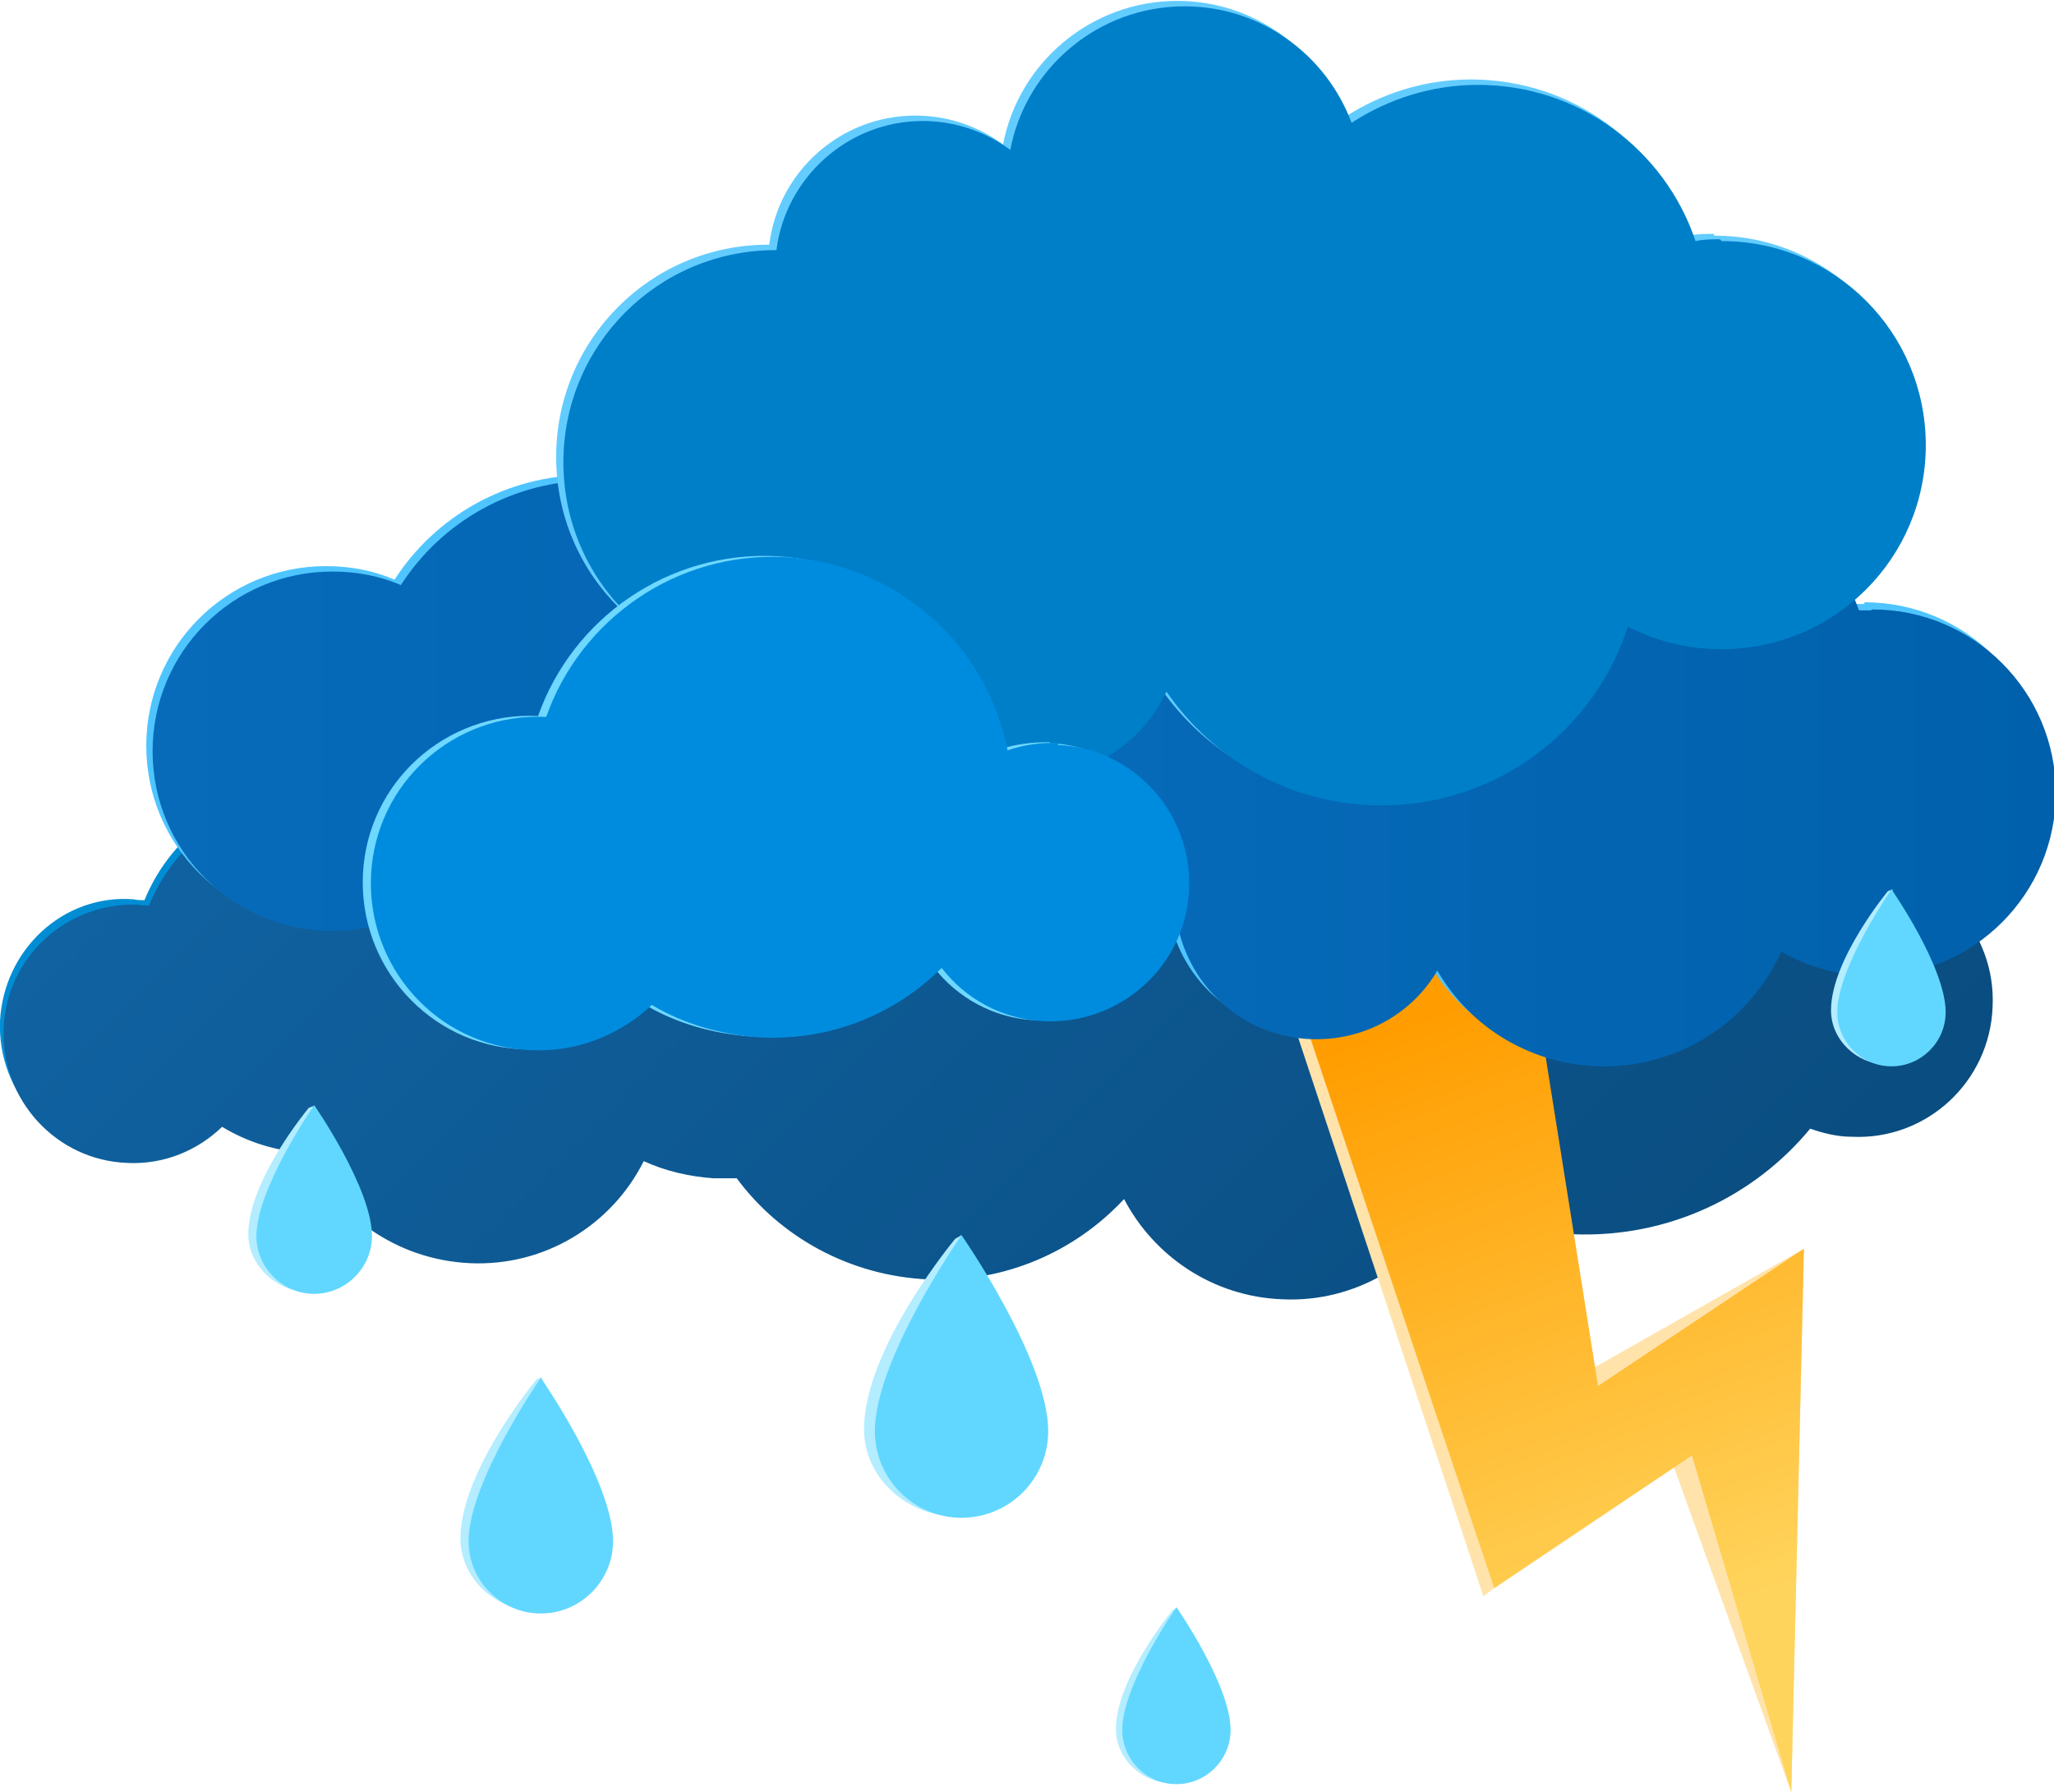 <?xml version="1.0" encoding="UTF-8"?>
<svg id="Ebene_2" data-name="Ebene 2" xmlns="http://www.w3.org/2000/svg" xmlns:xlink="http://www.w3.org/1999/xlink" viewBox="0 0 22.75 19.85">
  <defs>
    <style>
      .cls-1 {
        fill: url(#linear-gradient);
      }

      .cls-2 {
        fill: #008dd4;
      }

      .cls-3 {
        fill: #008cde;
      }

      .cls-4 {
        fill: #007fc9;
      }

      .cls-5 {
        fill: #ffe3ab;
      }

      .cls-6 {
        fill: #63ccff;
      }

      .cls-7 {
        fill: #b3edff;
      }

      .cls-8 {
        fill: #61d7ff;
      }

      .cls-9 {
        fill: #6ed8ff;
      }

      .cls-10 {
        fill: #4fc5ff;
      }

      .cls-11 {
        fill: url(#linear-gradient-3);
      }

      .cls-12 {
        fill: url(#linear-gradient-4);
      }

      .cls-13 {
        fill: url(#linear-gradient-2);
      }
    </style>
    <linearGradient id="linear-gradient" x1="6.15" y1="4.74" x2="17.58" y2="16.17" gradientUnits="userSpaceOnUse">
      <stop offset="0" stop-color="#1062a1"/>
      <stop offset="1" stop-color="#0a4d80"/>
    </linearGradient>
    <linearGradient id="linear-gradient-2" x1="1.68" y1="6.33" x2="15.61" y2="6.33" gradientUnits="userSpaceOnUse">
      <stop offset="0" stop-color="#076bba"/>
      <stop offset="1" stop-color="#0060ab"/>
    </linearGradient>
    <linearGradient id="linear-gradient-3" x1="-321.24" y1="-543.86" x2="-325.27" y2="-549.94" gradientTransform="translate(209.14 620.2) rotate(13.06)" gradientUnits="userSpaceOnUse">
      <stop offset="0" stop-color="#ffd45c"/>
      <stop offset="1" stop-color="#ff9d00"/>
    </linearGradient>
    <linearGradient id="linear-gradient-4" x1="11.31" y1="8.21" x2="22.75" y2="8.21" xlink:href="#linear-gradient-2"/>
  </defs>
  <g id="_ŽÓť_4" data-name="—ŽÓť_4">
    <g>
      <g>
        <path class="cls-2" d="M20.6,9.49c-.19-.67-.59-1.25-1.14-1.66,.14-.37,.22-.76,.24-1.17,.09-2.1-1.54-3.88-3.64-3.96-1.61-.07-3.02,.87-3.64,2.25-.11-.01-.22-.03-.33-.03-1.33-.06-2.53,.56-3.27,1.55-.21-.08-.43-.13-.67-.14-1.14-.05-2.11,.84-2.16,1.98,0,.19,.01,.37,.05,.55-.42,.07-.77,.32-.99,.67-.35-.46-.89-.78-1.52-.8-.87-.04-1.62,.48-1.93,1.24-.04,0-.08,0-.12-.01C.7,9.9,.04,10.52,0,11.31c-.03,.79,.58,1.46,1.37,1.49,.41,.02,.78-.14,1.05-.4,.28,.17,.6,.27,.94,.29,.31,.69,.99,1.18,1.8,1.22,.84,.04,1.58-.43,1.93-1.13,.24,.11,.5,.17,.77,.19,.09,0,.17,0,.26,0,.48,.65,1.25,1.08,2.12,1.12,.85,.04,1.63-.31,2.17-.89,.33,.63,.98,1.08,1.75,1.11,.81,.04,1.54-.41,1.9-1.08,.4,.21,.85,.33,1.33,.35,1.05,.04,2-.42,2.62-1.17,.14,.05,.3,.09,.46,.09,.83,.04,1.53-.61,1.56-1.44,.04-.83-.6-1.52-1.43-1.56Z"/>
        <path class="cls-1" d="M20.65,9.55c-.19-.67-.59-1.25-1.14-1.66,.14-.37,.22-.76,.24-1.17,.09-2.1-1.54-3.88-3.64-3.96-1.61-.07-3.02,.87-3.64,2.25-.11-.01-.22-.02-.33-.03-1.33-.06-2.53,.56-3.27,1.55-.21-.08-.43-.13-.67-.14-1.14-.05-2.11,.84-2.16,1.98,0,.19,.01,.37,.05,.55-.42,.07-.77,.32-.99,.67-.35-.47-.89-.78-1.52-.8-.87-.04-1.62,.48-1.93,1.24-.04,0-.08,0-.12-.01-.79-.03-1.46,.58-1.49,1.37-.03,.79,.58,1.46,1.37,1.49,.41,.02,.78-.14,1.05-.4,.28,.17,.6,.27,.94,.29,.31,.69,.99,1.18,1.8,1.22,.84,.04,1.58-.43,1.93-1.13,.24,.11,.5,.17,.77,.19,.09,0,.17,0,.26,0,.48,.65,1.25,1.08,2.12,1.12,.85,.04,1.63-.31,2.17-.89,.33,.63,.98,1.08,1.75,1.11,.81,.04,1.54-.41,1.9-1.07,.4,.21,.85,.33,1.33,.35,1.05,.04,2-.42,2.62-1.17,.14,.05,.3,.09,.46,.09,.83,.04,1.53-.61,1.56-1.44,.04-.83-.6-1.52-1.43-1.56Z"/>
      </g>
      <g>
        <path class="cls-10" d="M14.59,7.37c.1-.35,.15-.72,.15-1.1,0-2.27-1.84-4.11-4.11-4.11-1.92,0-3.54,1.32-3.99,3.1-.04,0-.08,0-.13,0-.9,0-1.69,.46-2.14,1.16-.23-.1-.49-.15-.76-.15-1.1,0-1.99,.89-1.99,1.99s.89,1.99,1.99,1.99c.48,0,.93-.17,1.27-.46,.44,.37,1.01,.59,1.63,.59,.69,0,1.32-.28,1.78-.72,.66,.46,1.46,.72,2.33,.72,.79,0,1.53-.22,2.15-.61,.28,.36,.72,.59,1.21,.59,.86,0,1.55-.7,1.55-1.55,0-.65-.4-1.2-.96-1.43Z"/>
        <path class="cls-13" d="M14.65,7.43c.1-.35,.15-.72,.15-1.1,0-2.27-1.84-4.11-4.11-4.11-1.92,0-3.54,1.32-3.99,3.1-.04,0-.08,0-.12,0-.9,0-1.69,.46-2.14,1.16-.23-.1-.49-.15-.76-.15-1.1,0-1.99,.89-1.99,1.99s.89,1.99,1.99,1.99c.48,0,.93-.17,1.27-.46,.44,.37,1.01,.59,1.63,.59,.69,0,1.32-.28,1.78-.72,.66,.46,1.46,.72,2.33,.72,.79,0,1.53-.22,2.15-.61,.28,.36,.72,.58,1.21,.58,.86,0,1.55-.69,1.55-1.55,0-.65-.4-1.2-.96-1.43Z"/>
      </g>
      <g>
        <polygon class="cls-5" points="16.88 10.2 17.51 15.23 19.98 13.83 19.84 19.85 18.49 16.11 16.43 17.68 13.95 10.2 16.88 10.2"/>
        <polygon class="cls-11" points="16.88 10.2 17.7 15.35 19.98 13.83 19.84 19.85 18.74 16.12 16.55 17.59 14.08 10.2 16.88 10.2"/>
      </g>
      <g>
        <path class="cls-10" d="M20.65,6.69s-.09,0-.13,0c-.24-.68-.89-1.18-1.66-1.18-.23,0-.45,.05-.65,.12-.24-.66-.87-1.13-1.6-1.13s-1.33,.45-1.59,1.07c-.08-.01-.17-.02-.26-.02-.78,0-1.41,.59-1.49,1.34-.11-.02-.22-.03-.34-.03-.93,0-1.69,.76-1.69,1.69s.76,1.69,1.69,1.69c.01,0,.03,0,.04,0,.17,.68,.78,1.19,1.52,1.19,.57,0,1.07-.3,1.34-.76,.37,.64,1.06,1.06,1.85,1.06,.87,0,1.62-.52,1.96-1.27,.3,.17,.64,.27,1.01,.27,1.12,0,2.03-.91,2.03-2.03s-.91-2.03-2.03-2.03Z"/>
        <path class="cls-12" d="M20.72,6.76s-.09,0-.13,0c-.24-.69-.89-1.18-1.66-1.18-.23,0-.45,.04-.65,.12-.24-.66-.87-1.12-1.6-1.12s-1.33,.44-1.58,1.07c-.08-.01-.17-.02-.26-.02-.78,0-1.41,.59-1.49,1.34-.11-.02-.22-.03-.33-.03-.94,0-1.69,.76-1.69,1.69s.76,1.69,1.69,1.69c.01,0,.03,0,.04,0,.17,.68,.78,1.19,1.52,1.19,.57,0,1.07-.3,1.34-.76,.37,.64,1.06,1.06,1.85,1.06,.87,0,1.62-.52,1.96-1.27,.3,.17,.64,.27,1.01,.27,1.12,0,2.03-.91,2.03-2.03s-.91-2.03-2.03-2.03Z"/>
      </g>
      <g>
        <path class="cls-6" d="M18.98,2.59c-.09,0-.18,0-.27,.02-.34-1.01-1.29-1.73-2.42-1.73-.52,0-1,.16-1.4,.42-.28-.75-1-1.29-1.85-1.29-.96,0-1.76,.69-1.93,1.59-.27-.2-.61-.32-.97-.32-.83,0-1.52,.62-1.62,1.43h-.01c-1.3,0-2.35,1.05-2.35,2.35s1.05,2.35,2.35,2.35c.41,0,.8-.11,1.14-.29,.12,.81,.82,1.44,1.67,1.44,.67,0,1.25-.39,1.52-.96,.52,.76,1.39,1.26,2.38,1.26,1.28,0,2.36-.83,2.73-1.98,.31,.16,.66,.25,1.04,.25,1.25,0,2.26-1.01,2.26-2.26s-1.01-2.26-2.26-2.26Z"/>
        <path class="cls-4" d="M19.05,2.65c-.09,0-.18,0-.27,.02-.34-1.01-1.29-1.73-2.41-1.73-.52,0-1,.16-1.4,.42-.28-.75-1-1.29-1.85-1.29-.96,0-1.76,.69-1.93,1.59-.27-.2-.61-.32-.97-.32-.83,0-1.52,.63-1.62,1.43,0,0,0,0-.01,0-1.3,0-2.35,1.05-2.35,2.35s1.05,2.35,2.35,2.35c.41,0,.8-.11,1.14-.29,.12,.81,.82,1.44,1.67,1.44,.67,0,1.25-.39,1.52-.96,.52,.76,1.39,1.26,2.38,1.26,1.28,0,2.36-.83,2.73-1.98,.31,.16,.66,.25,1.04,.25,1.25,0,2.26-1.01,2.26-2.26s-1.01-2.26-2.26-2.26Z"/>
      </g>
      <g>
        <path class="cls-9" d="M11.63,8.22c-.2,0-.38,.02-.56,.08-.23-1.17-1.23-2.07-2.47-2.14-1.2-.06-2.26,.69-2.64,1.77h0c-1.02-.05-1.89,.73-1.94,1.75-.05,1.02,.73,1.89,1.75,1.94,.53,.03,1.01-.17,1.36-.5,.35,.21,.76,.33,1.2,.36,.78,.04,1.5-.26,2.01-.77,.26,.34,.67,.57,1.13,.59,.85,.04,1.57-.61,1.61-1.46,.04-.85-.61-1.57-1.45-1.61Z"/>
        <path class="cls-3" d="M11.72,8.23c-.2-.01-.38,.02-.56,.08-.23-1.17-1.23-2.07-2.47-2.14-1.2-.06-2.26,.69-2.64,1.77h0c-1.02-.05-1.89,.73-1.94,1.75-.05,1.02,.73,1.89,1.75,1.94,.53,.03,1.01-.17,1.36-.5,.35,.21,.76,.33,1.2,.36,.78,.04,1.5-.26,2.01-.77,.26,.34,.67,.57,1.13,.59,.85,.04,1.57-.61,1.61-1.45,.04-.85-.61-1.57-1.45-1.61Z"/>
      </g>
      <g>
        <g>
          <path class="cls-7" d="M6.73,17.04c0,.44-.36,.8-.8,.8s-.83-.36-.83-.8c0-.75,.84-1.76,.84-1.76l.06-.03s0,.04,.02,.06c.15,.24,.72,1.16,.72,1.73Z"/>
          <path class="cls-8" d="M6.79,17.07c0,.44-.36,.8-.8,.8s-.8-.36-.8-.8c0-.66,.8-1.81,.8-1.81,0,0,.8,1.15,.8,1.81Z"/>
        </g>
        <g>
          <path class="cls-7" d="M4.06,13.67c0,.35-.29,.64-.64,.64s-.67-.29-.67-.64c0-.6,.67-1.4,.67-1.4l.05-.02s0,.03,.01,.05c.12,.19,.57,.92,.57,1.38Z"/>
          <path class="cls-8" d="M4.12,13.69c0,.35-.29,.64-.64,.64s-.64-.29-.64-.64c0-.53,.64-1.45,.64-1.45,0,0,.64,.92,.64,1.45Z"/>
        </g>
        <g>
          <path class="cls-7" d="M21.5,11.19c0,.33-.27,.6-.6,.6s-.62-.27-.62-.6c0-.56,.63-1.32,.63-1.32l.05-.02s0,.03,.01,.04c.11,.18,.54,.87,.54,1.3Z"/>
          <path class="cls-8" d="M21.55,11.21c0,.33-.27,.6-.6,.6s-.6-.27-.6-.6c0-.5,.6-1.36,.6-1.36,0,0,.6,.86,.6,1.36Z"/>
        </g>
        <g>
          <path class="cls-7" d="M13.58,19.15c0,.33-.27,.6-.6,.6s-.62-.27-.62-.6c0-.56,.63-1.32,.63-1.32l.05-.02s0,.03,.01,.04c.11,.18,.54,.87,.54,1.3Z"/>
          <path class="cls-8" d="M13.63,19.16c0,.33-.27,.6-.6,.6s-.6-.27-.6-.6c0-.5,.6-1.36,.6-1.36,0,0,.6,.86,.6,1.36Z"/>
        </g>
        <g>
          <path class="cls-7" d="M11.53,15.83c0,.53-.43,.96-.96,.96s-1-.43-1-.96c0-.9,1.01-2.11,1.01-2.11l.07-.04s0,.04,.02,.07c.18,.29,.86,1.39,.86,2.08Z"/>
          <path class="cls-8" d="M11.61,15.85c0,.53-.43,.96-.96,.96s-.96-.43-.96-.96c0-.8,.96-2.17,.96-2.17,0,0,.96,1.38,.96,2.17Z"/>
        </g>
      </g>
    </g>
  </g>
</svg>
